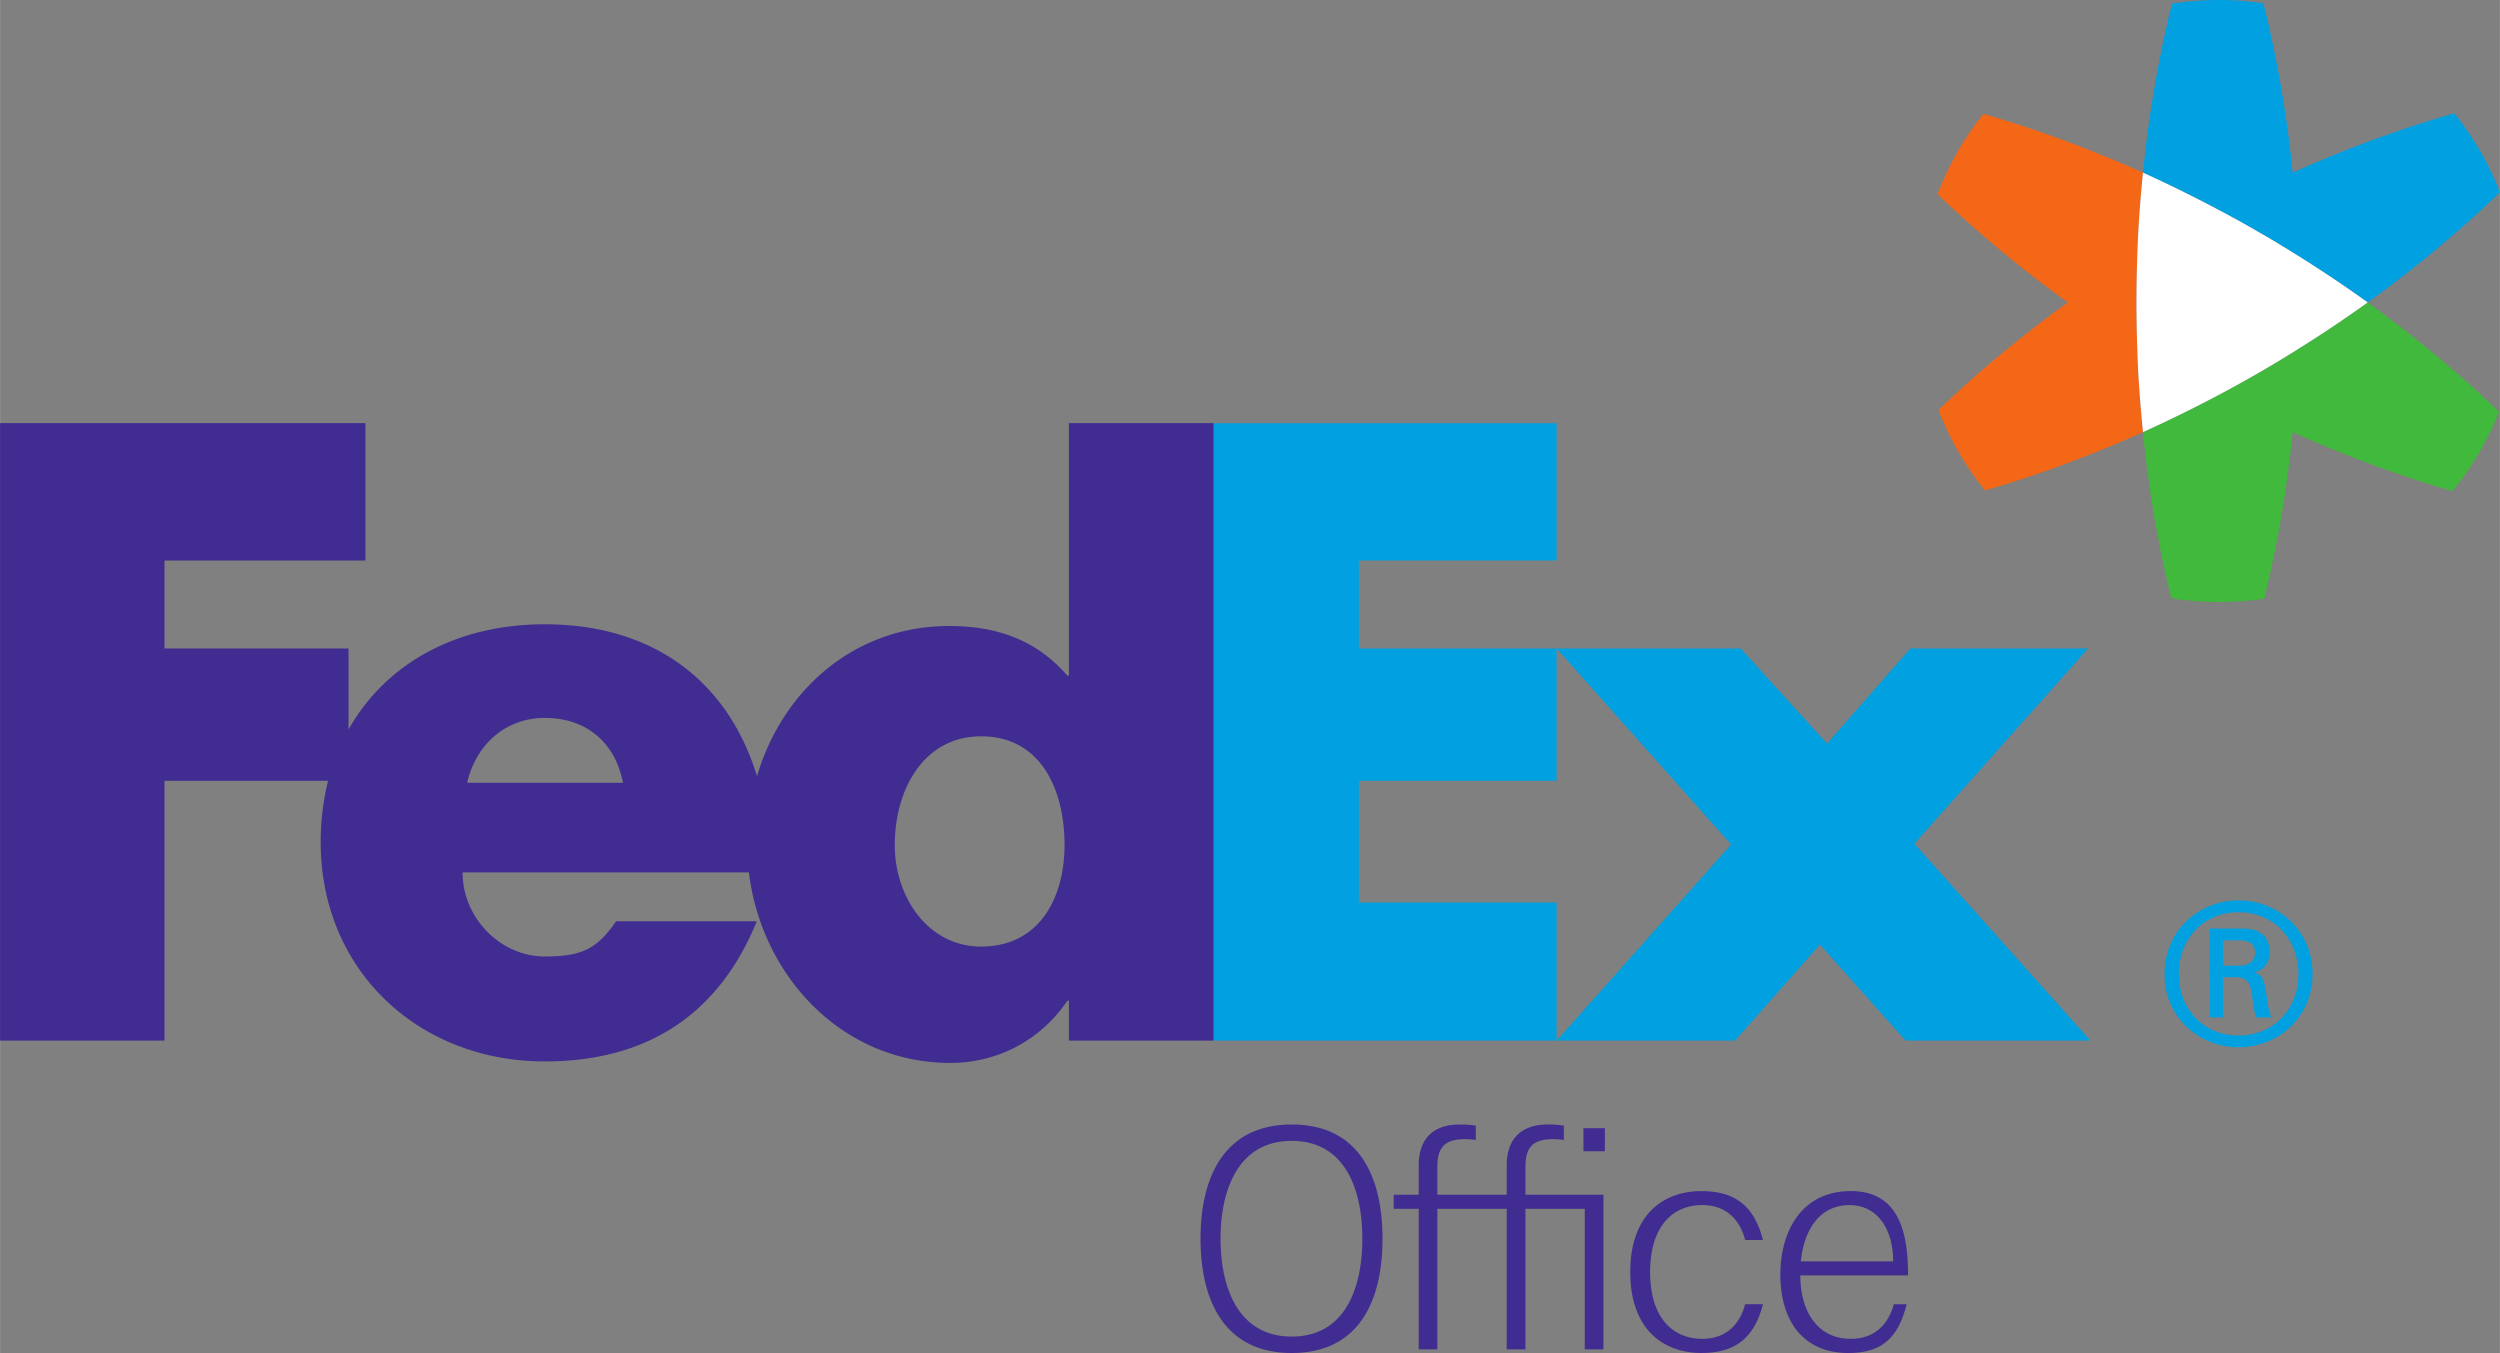 <svg xmlns="http://www.w3.org/2000/svg" width="2500" height="1353" viewBox="0 0 525.004 284.15"><rect x="0" y="0" width="525.004" height="284.15" fill="#808080" stroke="none"/><path d="M271.27 280.7c11.298 0 14.825-10.346 14.825-20.544s-3.527-20.555-14.826-20.555c-11.29 0-14.954 10.356-14.954 20.555S259.98 280.7 271.27 280.7m0 3.45c-14.09 0-19.159-10.927-19.159-23.994 0-13.097 5.07-23.993 19.16-23.993 14.118 0 19.06 10.896 19.06 23.993 0 13.068-4.942 23.993-19.06 23.993M332.531 236.938h4.5v4.844h-4.5v-4.844zm.275 46.454v-29.525h-12.459v29.525h-3.93v-29.525h-14.57v29.525h-3.912v-29.525h-5.256v-2.957h5.256v-6.219c0-5.453 3.008-8.529 8.56-8.529 1.384 0 2.26.069 3.428.227v3.026a13.992 13.992 0 0 0-2.22-.177c-4.127 0-5.856 1.532-5.856 5.816v5.855h14.571v-6.219c0-5.453 3.025-8.529 8.616-8.529 1.317 0 2.23.07 3.38.227v3.026a14.175 14.175 0 0 0-2.22-.177c-4.138 0-5.847 1.532-5.847 5.816v5.855h16.38v32.482h-3.92v.002zM346.535 267.148c0 9.895 5.011 14.03 10.936 14.03 5.482 0 8.086-3.645 9.02-7.27h3.733c-1.739 6.799-5.512 10.237-12.92 10.237-7.938 0-14.944-4.884-14.944-16.997 0-12.135 7.006-16.998 14.944-16.998 7.408 0 11.181 3.458 12.92 10.268h-3.733c-.934-3.666-3.537-7.34-9.02-7.34-5.925.001-10.936 4.167-10.936 14.07M378.184 264.913h19.396c0-6.377-3.018-11.82-9.188-11.82-5.58 0-9.42 4.224-10.208 11.82m-.108 2.938c0 7.33 3.45 13.322 10.602 13.322 5.492 0 8.057-3.635 9.03-7.26h2.711c-1.769 6.79-4.903 10.237-12.272 10.237-9.903 0-14.266-7.319-14.266-16.418 0-9.314 4.578-17.587 14.797-17.587 10.307 0 12.026 9.04 12.026 17.705h-22.628v.001z" fill="#412c91"/><path d="M400.172 218.546l-17.98-20.172-17.833 20.172h-37.464l36.64-41.188-36.64-41.168h38.662l18.138 19.984 17.49-19.984h37.325l-36.48 41.001 36.972 41.354h-38.83v.001zM254.851 218.546V88.881h72.04v28.837h-41.522v18.472h41.521v27.795h-41.52v25.566h41.52v28.994h-72.039v.001z" fill="#01a0e0"/><path d="M206.046 198.796c-11.2 0-18.147-10.434-18.147-21.32 0-11.634 6.033-22.834 18.147-22.834 12.547 0 17.508 11.2 17.508 22.834.001 11.023-5.266 21.32-17.508 21.32m-107.95-34.399c1.896-8.263 8.292-13.627 16.291-13.627 8.774 0 14.846 5.217 16.418 13.627H98.096zM224.47 88.871v53.018h-.324c-6.73-7.723-15.12-10.415-24.858-10.415-19.985 0-35.037 13.588-40.323 31.55-6.023-19.77-21.566-31.914-44.577-31.914-18.727 0-33.495 8.381-41.208 22.106V136.19H34.526v-18.472h42.2V88.871H-.002v129.674h34.526v-54.56h34.35a54.44 54.44 0 0 0-1.543 12.861c0 27.039 20.652 46.07 47.053 46.07 22.176 0 36.805-10.464 44.538-29.437h-29.545c-3.979 5.708-7.025 7.398-14.993 7.398-9.265 0-17.253-8.066-17.253-17.655h60.131c2.604 21.507 19.356 40.008 42.327 40.008 9.953 0 19.012-4.834 24.554-13.058h.324v8.371h30.38V88.871H224.47z" fill="#412c91"/><path d="M454.568 204.578c0-9.226 7.28-15.475 15.543-15.475 8.283 0 15.544 6.25 15.544 15.475 0 9.147-7.26 15.366-15.544 15.366-8.263 0-15.543-6.218-15.543-15.366m15.603-1.768c2.672 0 3.41-1.444 3.41-2.701 0-1.465-.738-2.624-3.41-2.624h-3.33v5.325h3.33zm-3.33 2.417v8.44h-2.762V195h6.77c3.94 0 5.787 1.738 5.787 5.11 0 2.101-1.386 3.83-3.232 4.056v.1c1.592.225 2.161 1.641 2.505 4.244.275 1.602.561 4.49 1.16 5.158h-3.213c-.747-1.739-.668-4.195-1.248-6.27-.5-1.571-1.326-2.171-3.174-2.171h-2.594v.001zm15.838-.649c0-7.507-5.286-12.989-12.567-12.989-7.26 0-12.536 5.482-12.536 12.99 0 7.428 5.275 12.9 12.536 12.9 7.28 0 12.567-5.472 12.567-12.9M515.424 23.797c-11.23 3.203-22.578 7.36-33.946 12.468a249.252 249.252 0 0 0-6.15-35.578A64.266 64.266 0 0 0 466.043 0c-3.37 0-6.66.265-9.904.767-2.81 11.29-4.873 23.188-6.09 35.5a281.775 281.775 0 0 1 15.69 7.712 242.09 242.09 0 0 1 8.547 4.726 239.98 239.98 0 0 1 8.361 5.05 277.81 277.81 0 0 1 14.581 9.757 258.047 258.047 0 0 0 27.776-23.1 61.902 61.902 0 0 0-9.58-16.614" fill="#01a0e0"/><path d="M497.227 63.512a263.121 263.121 0 0 1-14.58 9.766c-2.713 1.72-5.503 3.4-8.372 5.05a268.54 268.54 0 0 1-8.538 4.726 304.2 304.2 0 0 1-15.69 7.703 244.848 244.848 0 0 0 5.934 34.899c3.292.511 6.643.776 10.062.776 3.184 0 6.357-.226 9.462-.678a253.193 253.193 0 0 0 5.974-34.998c11.24 5.06 22.471 9.187 33.583 12.38a63.568 63.568 0 0 0 9.776-16.644c-8.363-8.036-17.609-15.749-27.61-22.98" fill="#40b93c"/><path d="M448.672 63.512c0-3.282.068-6.524.167-9.767.187-5.905.63-11.741 1.21-17.489-11.212-5.021-22.452-9.147-33.535-12.34a62.932 62.932 0 0 0-9.609 16.87c8.293 7.958 17.431 15.593 27.354 22.726-9.864 7.113-18.943 14.689-27.156 22.579a61.813 61.813 0 0 0 9.785 16.91c10.966-3.174 22.05-7.262 33.161-12.243-.58-5.728-1.022-11.555-1.209-17.479a319.244 319.244 0 0 1-.168-9.767" fill="#f36717"/><path d="M482.652 53.746a236.464 236.464 0 0 0-8.37-5.04 233.493 233.493 0 0 0-8.549-4.726 289.16 289.16 0 0 0-15.69-7.723c-.57 5.748-1.022 11.584-1.199 17.49a295.485 295.485 0 0 0-.167 9.766c0 3.271.06 6.534.167 9.766.177 5.925.63 11.751 1.2 17.47a296.035 296.035 0 0 0 15.69-7.694 269.01 269.01 0 0 0 8.547-4.726c2.86-1.65 5.66-3.33 8.371-5.05a270.642 270.642 0 0 0 14.581-9.766 276.092 276.092 0 0 0-14.58-9.767" fill="#ffffff"/></svg>